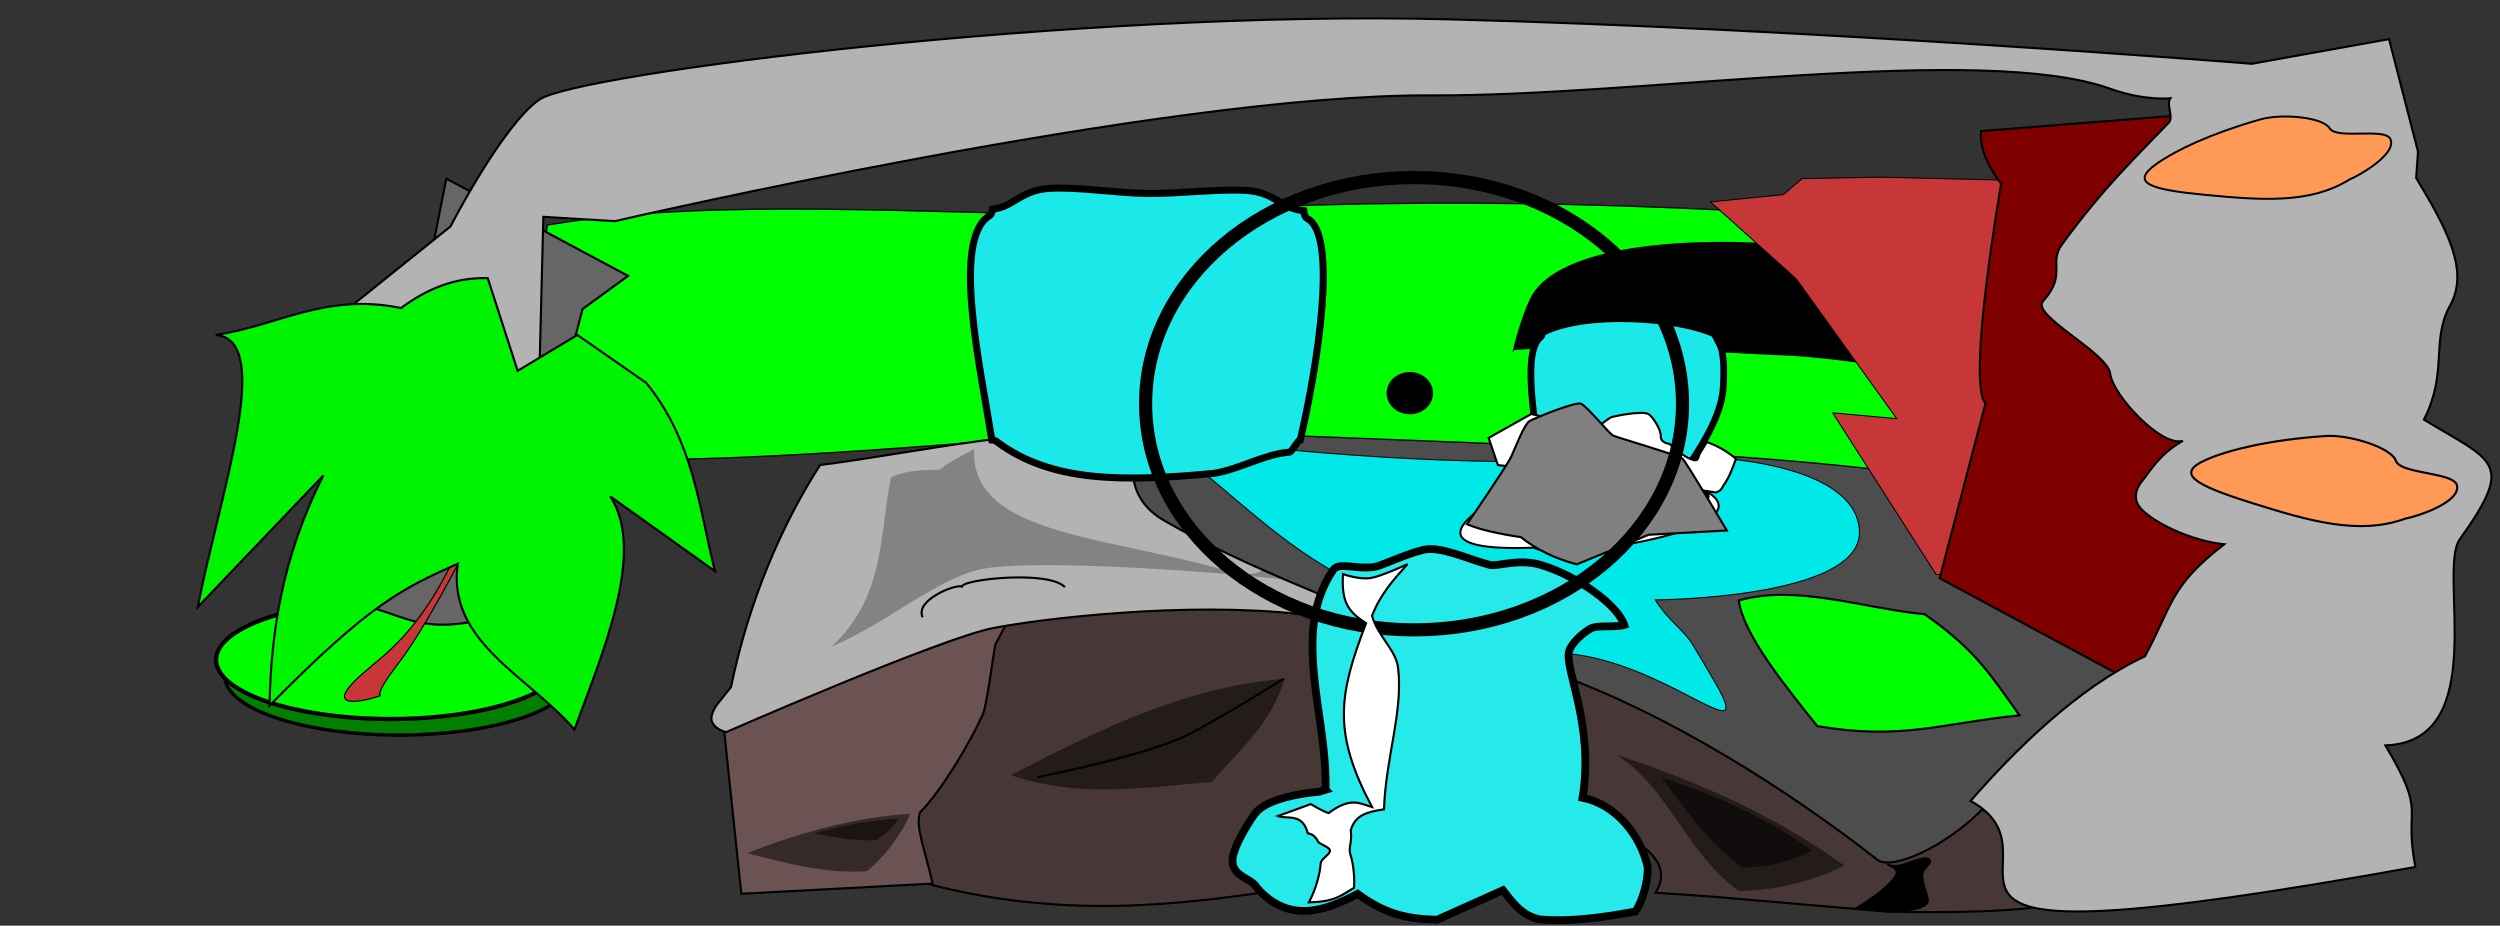 <?xml version="1.0" encoding="UTF-8" standalone="no"?>
<!-- Created with Inkscape (http://www.inkscape.org/) -->

<svg
   width="310.869mm"
   height="115.102mm"
   viewBox="0 0 310.869 115.102"
   version="1.1"
   id="svg5"
   inkscape:version="1.2 (dc2aedaf03, 2022-05-15)"
   sodipodi:docname="land.svg"
   xmlns:inkscape="http://www.inkscape.org/namespaces/inkscape"
   xmlns:sodipodi="http://sodipodi.sourceforge.net/DTD/sodipodi-0.dtd"
   xmlns="http://www.w3.org/2000/svg"
   xmlns:svg="http://www.w3.org/2000/svg">
  <rect x="0" y="0" width="310.869" height="115.102" fill="#333333" stroke="none"/>
  <sodipodi:namedview
     id="namedview7"
     pagecolor="#ffffff"
     bordercolor="#666666"
     borderopacity="1.0"
     inkscape:showpageshadow="2"
     inkscape:pageopacity="0.0"
     inkscape:pagecheckerboard="0"
     inkscape:deskcolor="#d1d1d1"
     inkscape:document-units="mm"
     showgrid="false"
     inkscape:zoom="0.71181884"
     inkscape:cx="516.98547"
     inkscape:cy="77.26685"
     inkscape:window-width="1366"
     inkscape:window-height="745"
     inkscape:window-x="-8"
     inkscape:window-y="-8"
     inkscape:window-maximized="1"
     inkscape:current-layer="layer1" />
  <defs
     id="defs2" />
  <g
     inkscape:label="Calque 1"
     inkscape:groupmode="layer"
     id="layer1"
     transform="translate(31.742,-34.032)">
    <path
       id="path375-0"
       style="fill:#008000;fill-opacity:0.992;stroke:#000000;stroke-width:0.431;stroke-opacity:0.992;stroke-dasharray:none"
       d="m 39.572,118.074 a 21.684,7.359 0 0 1 -21.684,7.359 21.684,7.359 0 0 1 -21.684,-7.359 21.684,7.359 0 0 1 21.684,-7.359 21.684,7.359 0 0 1 21.684,7.359 z" />
    <path
       style="fill:#4d4d4d;stroke:#000000;stroke-width:0.265px;stroke-linecap:butt;stroke-linejoin:miter;stroke-opacity:1"
       d="m 99.148,104.996 3.154,-29.437 109.338,5.782 33.642,42.579 -42.053,19.45 -50.989,-16.296 z"
       id="path27943" />
    <path
       style="fill:#483737;stroke:#000000;stroke-width:0.265px;stroke-linecap:butt;stroke-linejoin:miter;stroke-opacity:1"
       d="m 174.132,145.037 c 4.287,-7.151 -13.083,-8.598 -13.362,-15.535 -0.618,-5.05 1.267,-12.127 0.932,-11.692 13.946,4.96 28.963,14.481 39.945,23.096 1.955,1.534 8.84,-1.865 13.082,-6.209 18.779,9.791 17.881,13.246 -11.828,12.694 l -21.894,-1.879 z"
       id="path23857"
       sodipodi:nodetypes="cccscccc" />
    <path
       style="fill:#483737;stroke:#000000;stroke-width:0.265px;stroke-linecap:butt;stroke-linejoin:miter;stroke-opacity:1"
       d="m 92.314,111.436 c 13.492,-2.948 26.984,-2.654 40.476,-0.657 0,0 4.661,8.26 3.635,13.877 -1.027,5.617 -7.314,19.765 -7.314,19.765 -14.409,2.272 -29.053,3.955 -46.219,-0.666 -5.947,-3.903 3.25,-25.316 3.25,-25.316 z"
       id="path23855"
       sodipodi:nodetypes="cczcccc" />
    <path
       style="fill:#6c5353;stroke:#000000;stroke-width:0.265px;stroke-linecap:butt;stroke-linejoin:miter;stroke-opacity:1"
       d="m 58.209,123.983 2.23,21.187 23.796,-1.269 c -0.904,-4.033 -2.216,-7.108 -1.566,-8.874 2.509,-2.416 6.279,-8.739 7.845,-12.26 0.511,-1.394 1.298,-7.708 1.53,-8.637 l 1.632,-3.045 z"
       id="path23853"
       sodipodi:nodetypes="cccccccc" />
    <path
       style="fill:#00e9e9;fill-opacity:1;stroke:#000000;stroke-width:0.129px;stroke-linecap:butt;stroke-linejoin:miter;stroke-opacity:1"
       d="m 123.417,89.495 c 25.614,2.549 37.425,2.075 58.091,1.475 0,0 17.631,0.691 17.968,9.111 0.337,8.42 -25.388,8.544 -25.388,8.544 1.522,2.499 3.549,3.754 4.613,5.492 1.003,1.638 1.856,3.141 2.485,4.196 5.325,8.926 -2.628,0.898 -13.243,-2.097 -1.613,-0.455 -3.287,-0.794 -4.986,-0.939 l -5.757,-1.791 -22.389,-1.151 1.113,-6.209 C 128.312,102.096 123.644,97.485 117.564,92.505 Z"
       id="path63"
       sodipodi:nodetypes="cczcssscccccc" />
    <path
       style="fill:#00ff00;stroke:#000000;stroke-width:0.165px;stroke-linecap:butt;stroke-linejoin:miter;stroke-opacity:1"
       d="m 36.306,62.02 -2.722,29.091 c 25.694,0.783 50.848,-1.676 76.065,-3.753 33.542,1.731 76.768,2.152 102.976,6.587 l -5.814,-32.286 c -32.932,-2.474 -65.863,-3.371 -98.795,-0.904 -24.372,-0.046 -50.911,-2.26 -71.711,1.266 z"
       id="path265"
       sodipodi:nodetypes="ccccccc" />
    <path
       style="fill:#000000;stroke:#000000;stroke-width:0.252px;stroke-linecap:butt;stroke-linejoin:miter;stroke-opacity:1"
       d="m 156.549,77.425 c 0.411,-1.824 1.56,-5.482 2.445,-6.841 0.789,-1.213 2.054,-2.227 3.681,-3.063 9.279,-4.769 30.34,-3.748 42.209,-0.761 l 3.346,13.689 c -7.018,-1.331 -14.503,-2.229 -18.274,-2.343 -3.771,-0.114 -22.992,-1.468 -33.407,-0.681 z"
       id="path30530"
       sodipodi:nodetypes="csscczc" />
    <path
       style="fill:#c83737;stroke:#000000;stroke-width:0.129px;stroke-linecap:butt;stroke-linejoin:miter;stroke-opacity:1"
       d="m 208.998,105.453 -12.846,-20.083 7.961,0.724 -12.484,-17.369 -10.675,-9.589 9.046,-0.905 2.352,-1.99 9.77,-0.181 15.017,0.362 -2.895,49.394 z"
       id="path267"
       sodipodi:nodetypes="ccccccccccc" />
    <path
       id="path375"
       style="fill:#00ff00;fill-opacity:0.992;stroke:#000000;stroke-width:0.531;stroke-opacity:0.992;stroke-dasharray:none"
       d="m 38.504,116.077 a 21.684,7.359 0 0 1 -21.684,7.359 21.684,7.359 0 0 1 -21.684,-7.359 21.684,7.359 0 0 1 21.684,-7.359 21.684,7.359 0 0 1 21.684,7.359 z" />
    <path
       style="fill:#b3b3b3;stroke:#000000;stroke-width:0.265px;stroke-linecap:butt;stroke-linejoin:miter;stroke-opacity:1"
       d="m 56.891,123.986 c 0.571,0.899 1.687,1.076 1.687,1.076 0,0 26.574,-11.638 33.132,-12.922 6.071,-1.188 23.929,-3.328 38.132,-1.751 1.141,0.127 4.999,1.299 6.084,1.476 0.734,-0.488 -1.082,-2.966 -3.041,-3.713 0,0 -4.981,-2.074 -6.881,-2.936 -0.898,-0.407 -7.548,-3.26 -13.134,-6.546 -6.229,-3.664 -2.858,-10.566 -2.858,-10.566 -11.214,-1.593 -28.561,2.37 -39.776,3.749 -4.725,7.381 -8.831,16.763 -11.079,27.613 l -1.741,2.183 c 0,0 -1.097,1.436 -0.526,2.336 z"
       id="path22335"
       sodipodi:nodetypes="zcssccssccccz" />
    <path
       style="fill:#26eaea;fill-opacity:1;stroke:#000000;stroke-width:0.968;stroke-linecap:butt;stroke-linejoin:miter;stroke-dasharray:none;stroke-opacity:1"
       d="m 133.086,132.241 -0.755,0.236 c -2.558,0.223 -6.242,0.903 -7.748,2.421 -0.673,0.679 -3.034,4.426 -3.069,6.104 -0.043,2.078 2.389,2.173 3.069,3.462 4.043,4.543 8.628,2.745 12.491,0.717 3.356,2.459 6.017,3.125 9.877,3.221 l 8.191,-3.672 c 1.252,1.592 2.45,3.251 4.664,3.64 4.258,0.314 8.038,-0.329 11.812,-0.983 0.918,-1.39 1.567,-3.789 1.528,-5.527 -0.897,-3.971 -3.942,-7.799 -8.104,-8.634 1.505,-9.067 -2.349,-16.16 -1.655,-18.278 0.337,-1.029 1.7,-2.189 2.574,-2.712 0.925,-0.554 3.014,-0.126 4.267,-0.49 -0.837,-2.546 -5.926,-6.139 -10.368,-7.464 -2.705,-0.807 -5.17,0.163 -6.29,0.013 -2.758,-0.72 -6.244,-2.437 -8.403,-1.877 -2.555,0.663 -5.127,1.995 -6.058,2.118 -1.537,0.203 -2.69,-0.115 -3.888,-0.111 -0.543,0.002 -0.976,0.134 -1.229,0.545 -1.24,1.836 -1.931,3.814 -2.267,5.883 -1.09,6.723 1.575,14.414 1.36,21.388 z"
       id="path1109"
       sodipodi:nodetypes="ccssccccccccsscscssscscc" />
    <path
       style="fill:#00ff00;stroke:#000000;stroke-width:0.265px;stroke-linecap:butt;stroke-linejoin:miter;stroke-opacity:1"
       d="m 184.476,108.698 c 0.541,4.295 6.061,10.976 9.757,15.621 10.54,1.798 15.297,-0.349 25.141,-1.337 -4.032,-5.691 -5.686,-8.237 -11.769,-12.561 -7.871,-0.786 -15.959,-3.742 -23.128,-1.724 z"
       id="path1847"
       sodipodi:nodetypes="ccccc" />
    <path
       style="fill:#666666;stroke:#000000;stroke-width:0.265px;stroke-linecap:butt;stroke-linejoin:miter;stroke-opacity:1"
       d="M 23.753,56.246 13.257,109.354 c 5.188,0.878 7.422,4.173 17.525,1.029 l 9.918,-37.918 5.657,-4.129 z"
       id="path2579"
       sodipodi:nodetypes="cccccc" />
    <path
       style="fill:#800000;stroke:#000000;stroke-width:0.265px;stroke-linecap:butt;stroke-linejoin:miter;stroke-opacity:1"
       d="m 209.453,105.935 36.612,19.7 3.345,-78.057 -34.812,2.756 c -0.17,2.327 0.947,4.469 2.502,6.55 0,0 -4.315,24.679 -1.95,27.307 z"
       id="path3322"
       sodipodi:nodetypes="ccccccc" />
    <path
       style="fill:#b3b3b3;stroke:#000000;stroke-width:0.265px;stroke-linecap:butt;stroke-linejoin:miter;stroke-opacity:1"
       d="m 44.716,61.536 c 0,0 68.009,-15.807 101.419,-15.642 26.41,0.13 68.593,-6.563 84.541,-0.819 4.227,1.522 7.45,1.184 7.45,1.184 -0.547,0.847 0.482,2.326 -0.214,3.055 -4.101,4.295 -8.098,8.038 -13.264,15.129 -1.71,2.346 0.675,3.687 -2.337,7.034 -1.58,1.755 8.054,6.399 8.347,9.04 0.293,2.641 6.439,9.212 9.045,8.32 -2.966,1.703 -3.98,3.662 -5.053,4.974 -1.405,1.72 -0.659,2.977 -0.129,3.527 1.587,1.671 6.096,3.93 10.307,4.378 -6.842,5.272 -6.432,7.633 -9.856,13.93 -8.325,3.873 -16.213,11.717 -21.675,17.975 13.759,7.587 -18.763,21.543 55.304,8.217 -1.507,-7.953 1.55,-6.224 -3.722,-15.118 13.278,-0.478 6.441,-21.695 9.251,-25.632 6.936,-9.714 4.214,-9.6 -4.464,-14.879 3.021,-5.865 0.843,-9.844 3.259,-14.193 2.416,-4.349 -0.42,-9.532 -4.22,-15.861 l 0.228,-3.261 -3.602,-13.996 -17.054,3.064 c 0,0 -54.284,-4.366 -100.039,-5.531 C 102.482,35.267 39.956,43.164 35.318,46.42 30.679,49.675 24.279,62.189 24.279,62.189 L 2.502,79.668 35.318,80.952 35.821,60.992 Z"
       id="path2575"
       sodipodi:nodetypes="csscssszcsccccccsczcccczzccccc" />
    <path
       style="fill:#c83737;stroke:#000000;stroke-width:0.148px;stroke-linecap:butt;stroke-linejoin:miter;stroke-opacity:1"
       d="m 28.933,91.011 c -5.929,10.374 -1.957,5.947 0.544,5.003 -4.81,9.322 -8.51,16.363 -11.811,20.684 -3.301,4.322 -1.735,3.645 -2.221,3.881 -2.973,0.99 -7.486,1.592 -1.139,-3.597 1.214,-1.278 9.898,-6.302 14.627,-25.971 z"
       id="path28791"
       sodipodi:nodetypes="cczcccc" />
    <path
       style="fill:#00f300;fill-opacity:1;stroke:#000000;stroke-width:0.265px;stroke-linecap:butt;stroke-linejoin:miter;stroke-opacity:1"
       d="M 8.462,93.155 C 3.355,103.27 1.953,112.645 1.771,121.775 14.445,108.913 18.392,107.188 25.188,104.12 c -1.412,9.748 8.848,14.002 14.496,20.629 3.373,-9.23 8.988,-22.089 4.46,-28.993 L 57.155,105.049 C 55.158,97.101 54.532,88.925 48.606,81.632 l -8.549,-5.947 -7.434,4.46 -3.717,-11.523 c -4.178,-0.125 -7.65,1.396 -10.779,3.717 -9.381,-1.944 -15.368,2.223 -23.045,3.345 7.393,0.55 0.46,19.983 -2.23,33.825 z"
       id="path15000"
       sodipodi:nodetypes="cccccccccccccc" />
    <path
       style="fill:#ffffff;stroke:#000000;stroke-width:0.257px;stroke-linecap:butt;stroke-linejoin:miter;stroke-opacity:1"
       d="m 159.007,102.133 c 2.978,1.909 33.016,-2.86 19.482,-7.889 -9.831,-1.264 -12.545,-0.815 -21.45,0.372 -6.551,3.255 -13.053,8.096 1.968,7.517 z"
       id="path24655"
       sodipodi:nodetypes="cccc" />
    <path
       style="fill:#1be9e9;fill-opacity:1;stroke:#000000;stroke-width:0.876;stroke-linecap:butt;stroke-linejoin:miter;stroke-dasharray:none;stroke-opacity:1"
       d="m 91.693,60.041 c -0.049,0.279 -0.131,0.65 -0.365,0.791 -4.809,2.889 -1.13,18.981 0.263,27.919 0.287,0.035 0.34,-0.005 0.575,0.173 6.778,5.11 15.684,5.036 27.06,3.967 3.213,-0.52 6.289,-2.41 9.354,-2.63 0.351,-0.021 1.009,-1.476 1.36,-1.511 2.152,-9.15 4.724,-25.53 0.89,-27.532 -0.326,-0.17 -0.417,-0.596 -0.456,-0.976 -2.631,-0.234 -3.579,-2.183 -6.766,-2.498 -3.187,-0.315 -8.688,0.391 -12.601,0.348 -4.018,-0.044 -9.158,-0.908 -12.501,-0.619 -3.343,0.289 -4.314,2.31 -6.814,2.567 z"
       id="path1107"
       sodipodi:nodetypes="cscscccsczszc" />
    <path
       style="fill:#1be9e9;fill-opacity:1;stroke:#000000;stroke-width:0.834;stroke-linecap:butt;stroke-linejoin:miter;stroke-dasharray:none;stroke-opacity:1"
       d="m 160.046,75.421 c -0.027,0.188 -0.072,0.438 -0.201,0.533 -2.657,1.948 -0.277,13.049 0.492,19.075 3.576,0.352 6.149,-0.978 4.373,-2.238 -4.15,-2.945 4.263,5.498 10.547,4.777 1.775,-0.351 3.475,-1.625 5.168,-1.773 0.194,-0.014 -2.202,-4.149 -2.008,-4.173 3.047,-4.494 4.003,-7.306 4.123,-9.467 0.103,-1.847 0.121,-3.186 -0.214,-4.726 -0.045,-0.208 -0.395,-0.928 -0.909,-1.874 -4.388,-2.036 -16.124,-2.918 -21.37,-0.136 z"
       id="path1107-8"
       sodipodi:nodetypes="cscscccsscc" />
    <path
       style="fill:none;stroke:#000000;stroke-width:0.265px;stroke-linecap:butt;stroke-linejoin:miter;stroke-opacity:1"
       d="m 82.984,110.788 c -0.998,-2.115 4.039,-4.144 4.89,-3.824 0.153,-0.916 10.838,-2.044 12.803,0.084"
       id="path24657"
       sodipodi:nodetypes="ccc" />
    <path
       style="fill:#ffffff;stroke:#000000;stroke-width:0.265px;stroke-linecap:butt;stroke-linejoin:miter;stroke-opacity:1"
       d="m 154.516,91.858 -1.152,-3.373 5.297,-2.974 7.992,1.859 c 0,0 1.616,-1.365 2.044,-1.487 0.429,-0.122 3.678,-0.799 4.525,-0.372 0.506,0.255 1.599,1.925 1.557,2.78 -0.041,0.834 1.073,0.937 1.073,0.937 0.721,0.669 2.233,1.96 3.182,2.035 0.426,0.034 0.374,-0.419 0.628,-0.891 l 0.846,-1.374 c 1.466,0.533 2.644,1.246 3.615,2.089 -0.429,1.131 -0.795,2.273 -1.58,3.345 -0.159,0.317 -0.29,0.64 -0.929,0.836 l -1.766,-0.279 z"
       id="path31907"
       sodipodi:nodetypes="cccczsscsccccccc" />
    <path
       style="fill:#808080;stroke:#000000;stroke-width:0.265px;stroke-linecap:butt;stroke-linejoin:miter;stroke-opacity:1"
       d="m 156.183,90.803 c -0.515,1.14 -5.519,8.411 -5.519,8.411 1.466,0.623 3.671,1.163 6.714,1.61 1.963,1.571 4.289,2.689 6.953,3.383 l 8.936,-3.68 9.725,-0.526 c 0,0 -5.066,-8.53 -5.519,-8.936 -0.453,-0.406 -8.246,-2.653 -8.673,-2.891 -0.428,-0.238 -3.243,-3.655 -3.942,-3.942 -0.699,-0.287 -5.79,1.805 -6.417,2.166 -0.626,0.362 -1.742,3.265 -2.257,4.404 z"
       id="path24707"
       sodipodi:nodetypes="zccccczzzzz" />
    <path
       style="fill:#000000;stroke:#000000;stroke-width:0.265px;stroke-linecap:butt;stroke-linejoin:miter;stroke-opacity:1"
       d="m 198.978,147.033 c 1.637,-0.917 4.405,-2.914 5.037,-4.136 0.488,-0.944 -0.954,-1.219 -1.081,-1.462 1.129,1.085 4.254,-1.156 5.128,-0.568 0.667,0.448 -0.65,0.866 -0.763,1.917 -0.125,1.167 0.899,2.973 0.615,3.46 -0.705,1.332 -5.337,1.087 -8.936,0.788 z"
       id="path26284"
       sodipodi:nodetypes="cscsscc" />
    <path
       style="fill:#000000;fill-opacity:0.5;stroke:none;stroke-width:0.265px;stroke-linecap:butt;stroke-linejoin:miter;stroke-opacity:1"
       d="m 184.437,144.815 c -6.503,-4.703 -8.801,-12.998 -15.244,-16.953 10.113,3.295 20.025,7.7 28.386,13.799 -3.507,1.782 -8.234,3.122 -13.142,3.154 z"
       id="path26332"
       sodipodi:nodetypes="cccc" />
    <path
       style="fill:#000000;fill-opacity:0.5;stroke:none;stroke-width:0.175px;stroke-linecap:butt;stroke-linejoin:miter;stroke-opacity:1"
       d="m 184.936,141.911 c -4.305,-3.114 -7.131,-7.213 -10.092,-11.223 6.695,2.181 13.257,5.098 18.792,9.135 -2.322,1.18 -5.451,2.067 -8.7,2.088 z"
       id="path26332-4"
       sodipodi:nodetypes="cccc" />
    <path
       style="fill:#000000;fill-opacity:0.5;stroke:none;stroke-width:0.175px;stroke-linecap:butt;stroke-linejoin:miter;stroke-opacity:1"
       d="m 76.067,142.369 c -5.303,0.333 -10.09,-1.035 -14.925,-2.249 6.555,-2.572 13.475,-4.492 20.314,-4.894 -1.042,2.387 -2.894,5.061 -5.389,7.142 z"
       id="path26332-4-5"
       sodipodi:nodetypes="cccc" />
    <path
       style="fill:#000000;fill-opacity:0.5;stroke:none;stroke-width:0.352px;stroke-linecap:butt;stroke-linejoin:miter;stroke-opacity:1"
       d="m 118.921,131.272 c -9.232,0.772 -16.546,1.968 -24.963,-0.844 11.413,-5.961 22.159,-11.061 34.067,-11.993 -1.815,5.531 -4.76,8.013 -9.104,12.837 z"
       id="path26332-4-5-8"
       sodipodi:nodetypes="cccc" />
    <path
       style="fill:none;stroke:#000000;stroke-width:0.265px;stroke-linecap:butt;stroke-linejoin:miter;stroke-opacity:1"
       d="m 97.238,130.674 c 0,0 13.767,-2.684 18.882,-5.358 5.114,-2.673 11.784,-6.909 11.784,-6.909"
       id="path27281"
       sodipodi:nodetypes="czc" />
    <path
       style="fill:#000000;fill-opacity:0.5;stroke:none;stroke-width:0.077px;stroke-linecap:butt;stroke-linejoin:miter;stroke-opacity:1"
       d="m 77.19,138.51 c -2.764,0.125 -5.26,-0.388 -7.78,-0.844 3.417,-0.965 7.024,-1.685 10.589,-1.836 -0.543,0.895 -1.509,1.899 -2.809,2.679 z"
       id="path26332-4-5-5"
       sodipodi:nodetypes="cccc" />
    <path
       style="fill:#000000;fill-opacity:0.269;stroke:none;stroke-width:0.265px;stroke-linecap:butt;stroke-linejoin:miter;stroke-opacity:1"
       d="m 79.047,93.389 c -1.449,6.996 -0.663,14.899 -7.429,21.073 6.987,-2.988 12.924,-8.302 18.37,-9.594 5.446,-1.293 24.597,-0.054 32.694,0.705 -15.519,-4.946 -33.882,-4.589 -33.281,-15.705 -4.575,2.397 -3.676,2.224 -4.208,2.511 -0.39,0.211 -3.696,-0.195 -6.147,1.011 z"
       id="path27352"
       sodipodi:nodetypes="cczccsc" />
    <path
       style="fill:#000000;fill-opacity:0.269;stroke:none;stroke-width:0.265px;stroke-linecap:butt;stroke-linejoin:miter;stroke-opacity:1"
       d="m 122.212,105.522 c 1.494,-0.101 2.941,-0.213 2.891,-0.657 l 2.563,1.183 z"
       id="path27945"
       sodipodi:nodetypes="cccc" />
    <path
       style="fill:#ff9955;stroke:#000000;stroke-width:0.265px;stroke-linecap:butt;stroke-linejoin:miter;stroke-opacity:1"
       d="m 242.649,91.175 c 2.845,-1.241 7.956,-2.465 14.781,-2.925 2.95,-0.199 8.185,1.427 8.752,3.084 0.567,1.657 7.155,1.402 7.586,3.026 0.538,2.168 -5.133,3.938 -6.381,4.152 -5.806,2.116 -11.969,0.307 -19.157,-1.949 -7.188,-2.256 -9.548,-3.659 -5.581,-5.39 z"
       id="path29765"
       sodipodi:nodetypes="sszcczs" />
    <path
       style="fill:#ff9955;stroke:#000000;stroke-width:0.247px;stroke-linecap:butt;stroke-linejoin:miter;stroke-opacity:1"
       d="m 236.393,54.423 c 2.362,-1.688 6.8,-3.801 12.955,-5.547 2.66,-0.755 7.765,-0.285 8.606,1.121 0.841,1.406 6.818,-0.107 7.529,1.295 0.914,1.879 -3.931,4.6 -5.031,5.039 -4.901,3.064 -10.891,2.607 -17.905,1.939 -7.014,-0.668 -9.446,-1.492 -6.153,-3.846 z"
       id="path29765-0"
       sodipodi:nodetypes="sszcczs" />
    <g
       id="g30831">
      <ellipse
         style="fill:#000000;fill-opacity:1;stroke:none;stroke-width:0.934;stroke-dasharray:none;stroke-opacity:0.992"
         id="path30786"
         cx="143.567"
         cy="82.918"
         rx="2.891"
         ry="2.628" />
      <ellipse
         style="fill:none;fill-opacity:1;stroke:#000000;stroke-width:1.634;stroke-dasharray:none;stroke-opacity:1"
         id="path30788"
         cx="144.092"
         cy="84.232"
         rx="33.38"
         ry="28.123" />
    </g>
    <path
       style="fill:#ffffff;stroke:#000000;stroke-width:0.265px;stroke-linecap:butt;stroke-linejoin:miter;stroke-opacity:1"
       d="m 127.16,135.506 c 1.13,0.43 3.064,-0.439 3.717,2.137 0.578,0.092 0.997,0.461 1.267,1.022 0.165,0.344 1.436,0.667 1.492,1.136 0.053,0.444 -1.105,1.028 -1.146,1.549 -0.121,1.509 -0.628,3.273 -1.473,4.888 3.363,-0.084 3.97,-0.872 5.622,-1.812 0.064,-0.927 -0.012,-2.768 -0.462,-4.148 -0.293,-0.896 0.262,-1.459 0.044,-3.007 0.52,-1.788 1.828,-2.268 4.135,-2.602 0.215,-6.442 2.396,-12.142 1.753,-17.581 -0.268,-2.269 -2.548,-3.949 -3.24,-6.486 1.015,-2.649 2.706,-4.538 4.406,-6.417 0,0 -3.214,1.509 -4.602,1.728 -1.389,0.219 -3.421,-0.492 -3.421,-0.492 -0.188,3.446 0.59,4.641 2.874,6.11 -3.416,8.937 -4.191,13.551 0.743,22.86 -1.477,-0.421 -2.648,-1.331 -5.39,0.743 -0.646,-0.152 -2.23,-1.115 -2.23,-1.115 z"
       id="path31951"
       sodipodi:nodetypes="ccsssccsccscczcccccc" />
  </g>
</svg>
